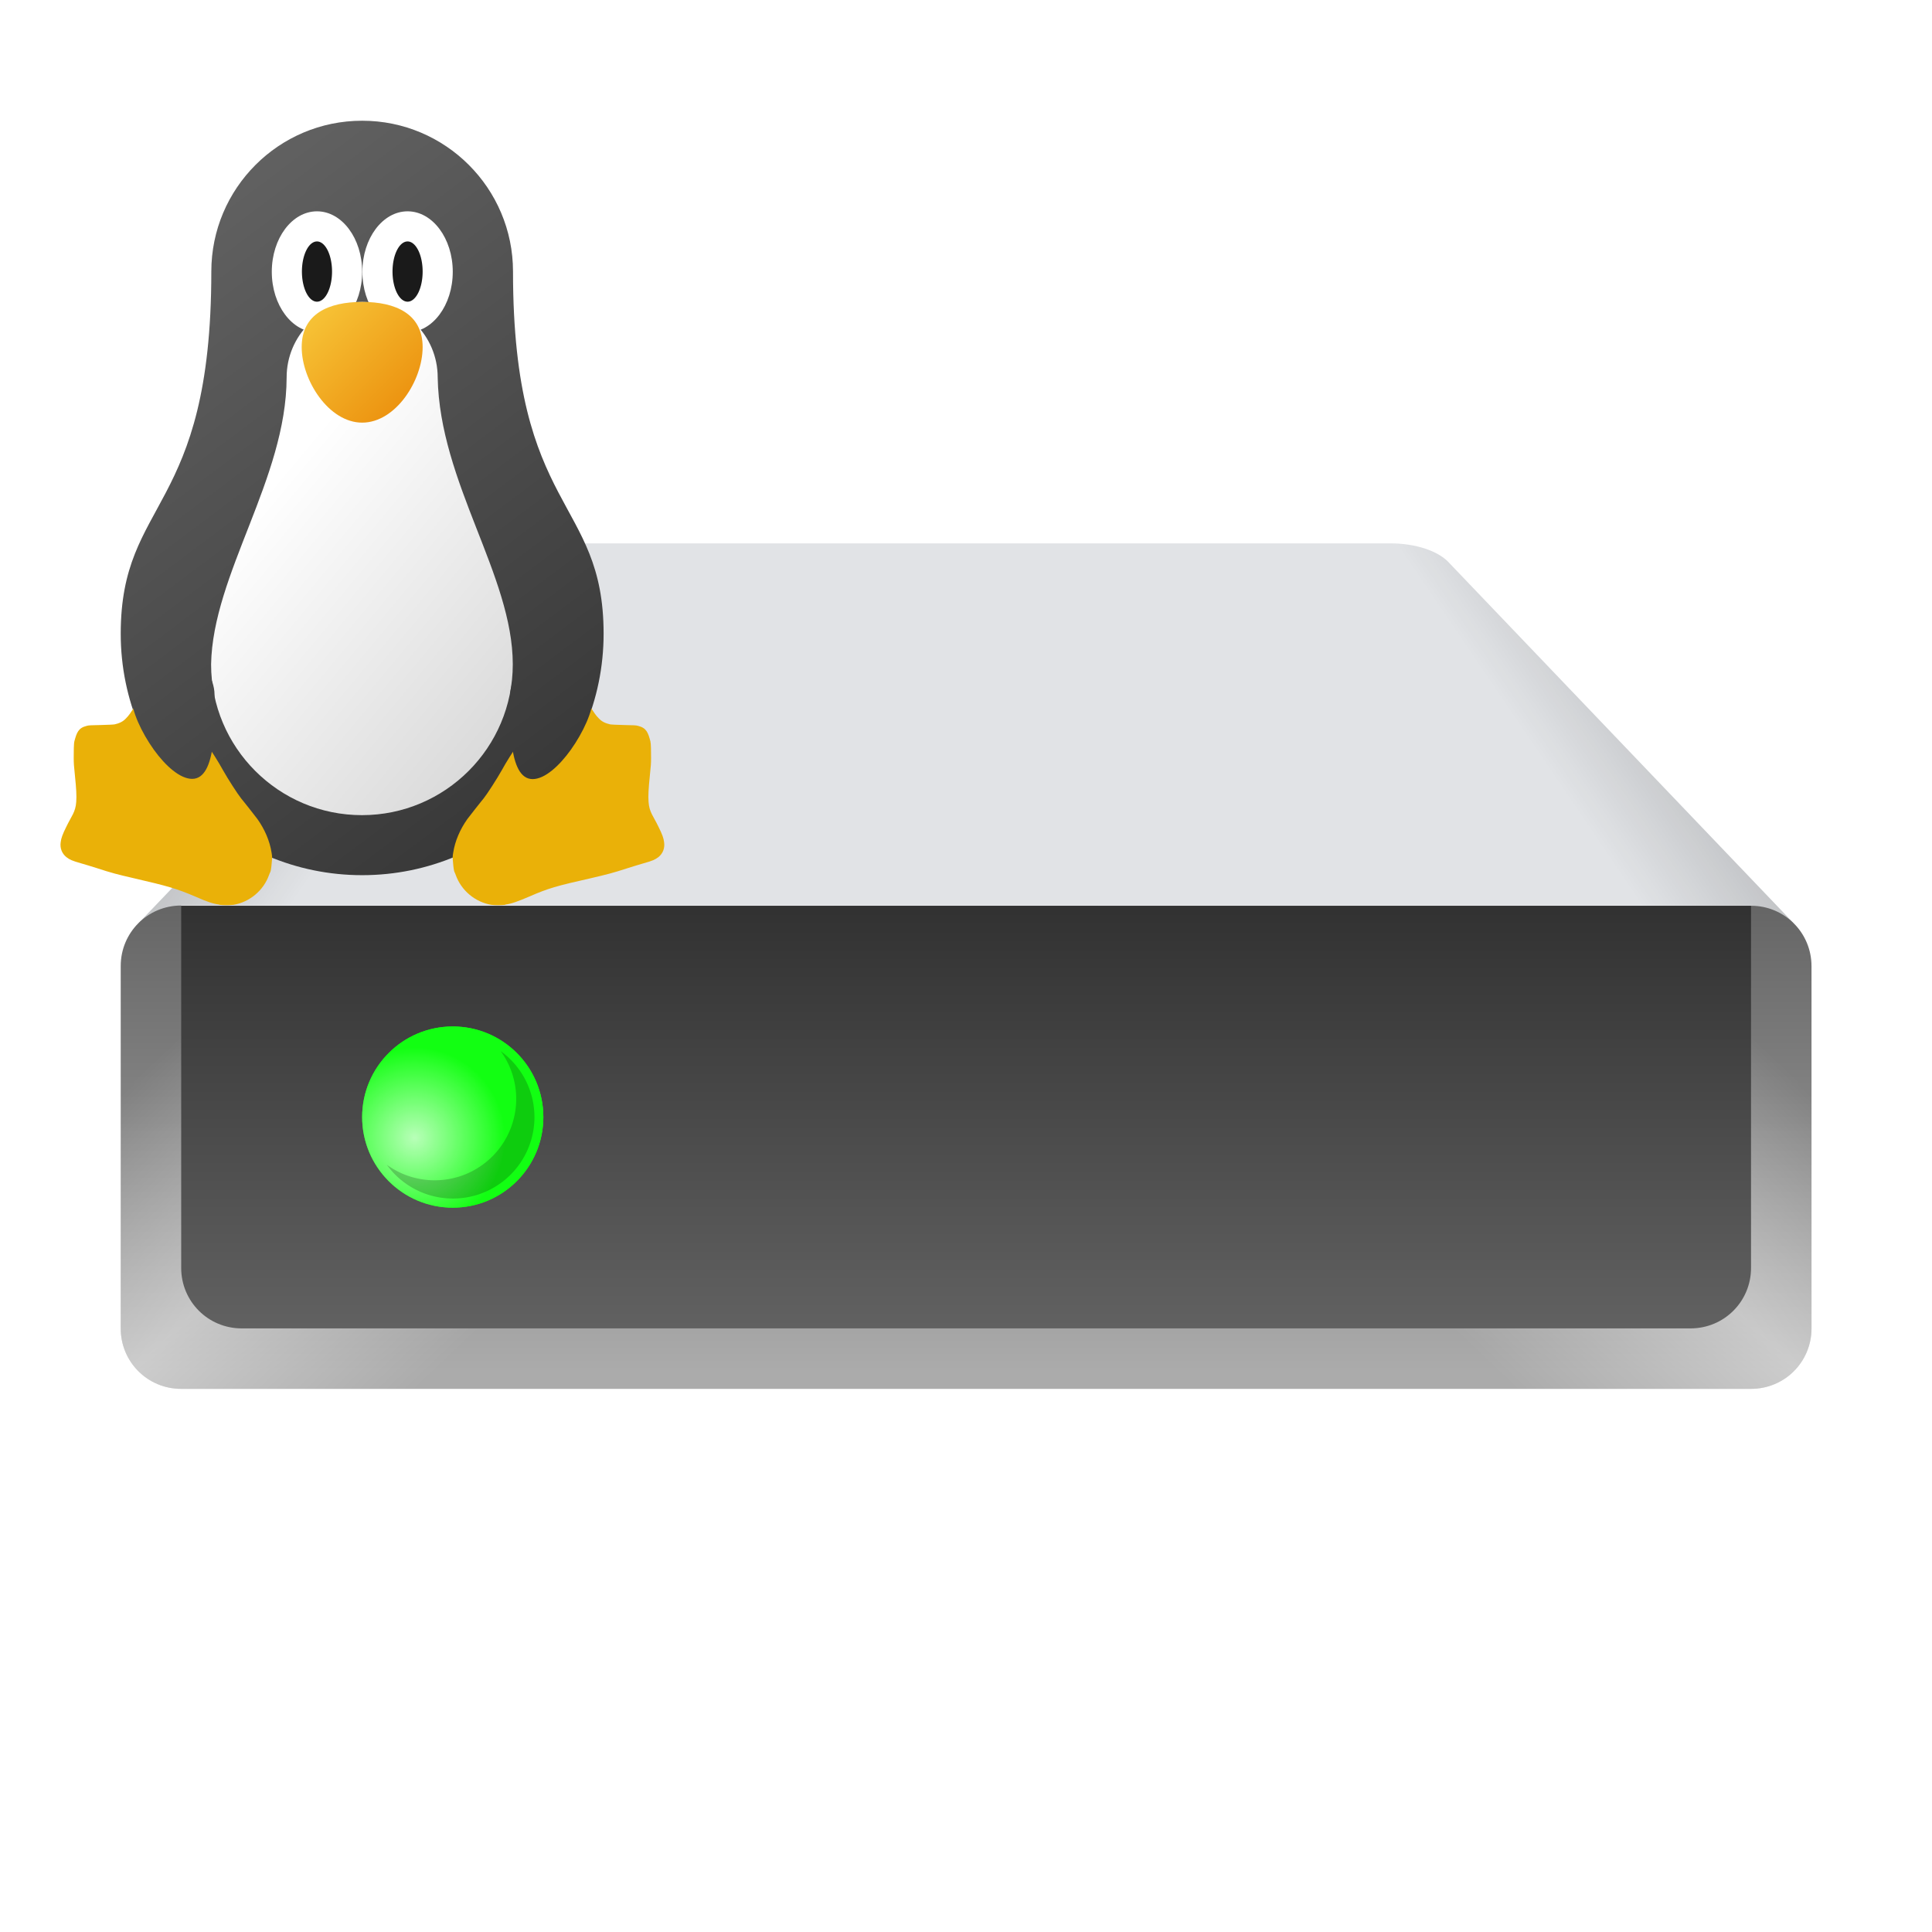 <?xml version="1.0" encoding="UTF-8" standalone="no"?>
<svg
   width="32"
   height="32"
   version="1.1"
   viewBox="0 0 8.466 8.466"
   id="svg6"
   sodipodi:docname="drive-harddisk-system.svg"
   inkscape:version="1.1.2 (0a00cf5339, 2022-02-04)"
   xmlns:inkscape="http://www.inkscape.org/namespaces/inkscape"
   xmlns:sodipodi="http://sodipodi.sourceforge.net/DTD/sodipodi-0.dtd"
   xmlns:xlink="http://www.w3.org/1999/xlink"
   xmlns="http://www.w3.org/2000/svg"
   xmlns:svg="http://www.w3.org/2000/svg"
   xmlns:rdf="http://www.w3.org/1999/02/22-rdf-syntax-ns#"
   xmlns:cc="http://creativecommons.org/ns#"
   xmlns:dc="http://purl.org/dc/elements/1.1/">
  <defs
     id="defs10">
    <linearGradient
       inkscape:collect="always"
       id="linearGradient9529">
      <stop
         style="stop-color:#f8c93b;stop-opacity:1"
         offset="0"
         id="stop9525" />
      <stop
         style="stop-color:#ea8908;stop-opacity:1"
         offset="1"
         id="stop9527" />
    </linearGradient>
    <linearGradient
       inkscape:collect="always"
       id="linearGradient4970">
      <stop
         style="stop-color:#ffffff;stop-opacity:1;"
         offset="0"
         id="stop4966" />
      <stop
         style="stop-color:#cccccc;stop-opacity:1"
         offset="1"
         id="stop4968" />
    </linearGradient>
    <linearGradient
       inkscape:collect="always"
       id="linearGradient4676">
      <stop
         style="stop-color:#333333;stop-opacity:1;"
         offset="0"
         id="stop4672" />
      <stop
         style="stop-color:#696969;stop-opacity:1"
         offset="1"
         id="stop4674" />
    </linearGradient>
    <linearGradient
       inkscape:collect="always"
       id="linearGradient58462">
      <stop
         style="stop-color:#636363;stop-opacity:1;"
         offset="0"
         id="stop58458" />
      <stop
         style="stop-color:#ababab;stop-opacity:0.996"
         offset="1"
         id="stop58460" />
    </linearGradient>
    <linearGradient
       inkscape:collect="always"
       id="linearGradient50927">
      <stop
         style="stop-color:#000000;stop-opacity:1;"
         offset="0"
         id="stop50923" />
      <stop
         style="stop-color:#000000;stop-opacity:0;"
         offset="1"
         id="stop50925" />
    </linearGradient>
    <linearGradient
       inkscape:collect="always"
       id="linearGradient50337">
      <stop
         style="stop-color:#ffffff;stop-opacity:1;"
         offset="0"
         id="stop50333" />
      <stop
         style="stop-color:#ffffff;stop-opacity:0;"
         offset="1"
         id="stop50335" />
    </linearGradient>
    <linearGradient
       inkscape:collect="always"
       id="linearGradient48004">
      <stop
         style="stop-color:#ffffff;stop-opacity:0"
         offset="0"
         id="stop48000" />
      <stop
         style="stop-color:#ffffff;stop-opacity:1"
         offset="0.5"
         id="stop48328" />
      <stop
         style="stop-color:#ffffff;stop-opacity:0;"
         offset="1"
         id="stop48002" />
    </linearGradient>
    <linearGradient
       inkscape:collect="always"
       id="linearGradient10484">
      <stop
         style="stop-color:#2e2e2e;stop-opacity:1;"
         offset="0"
         id="stop10480" />
      <stop
         style="stop-color:#616161;stop-opacity:1"
         offset="1"
         id="stop10482" />
    </linearGradient>
    <linearGradient
       inkscape:collect="always"
       xlink:href="#linearGradient10484"
       id="linearGradient10486"
       x1="5.216"
       y1="13.01"
       x2="5.216"
       y2="16.922"
       gradientUnits="userSpaceOnUse"
       gradientTransform="matrix(0.499,0,0,0.507,1.638,-2.763)" />
    <linearGradient
       inkscape:collect="always"
       xlink:href="#linearGradient48004"
       id="linearGradient48006"
       x1="0.542"
       y1="10.597"
       x2="3.065"
       y2="13.265"
       gradientUnits="userSpaceOnUse"
       gradientTransform="matrix(0.5,0,0,0.5,3.8e-7,-0.265)" />
    <radialGradient
       inkscape:collect="always"
       xlink:href="#linearGradient50337"
       id="radialGradient50339"
       cx="3.556"
       cy="10.339"
       fx="3.556"
       fy="10.339"
       r="0.661"
       gradientUnits="userSpaceOnUse"
       gradientTransform="matrix(0.6,0,0,0.6,-0.317,-1.217)" />
    <linearGradient
       inkscape:collect="always"
       xlink:href="#linearGradient50927"
       id="linearGradient50929"
       x1="0.817"
       y1="6.694"
       x2="2.705"
       y2="7.975"
       gradientUnits="userSpaceOnUse"
       gradientTransform="matrix(0.5,0,0,0.5,3.8e-7,-0.132)" />
    <linearGradient
       inkscape:collect="always"
       xlink:href="#linearGradient50927"
       id="linearGradient51339"
       gradientUnits="userSpaceOnUse"
       x1="0.817"
       y1="6.694"
       x2="2.705"
       y2="7.975"
       gradientTransform="matrix(-0.5,0,0,0.5,8.467,-0.132)" />
    <linearGradient
       inkscape:collect="always"
       xlink:href="#linearGradient58462"
       id="linearGradient58464"
       x1="9.525"
       y1="8.334"
       x2="9.525"
       y2="12.567"
       gradientUnits="userSpaceOnUse"
       gradientTransform="matrix(0.5,0,0,0.5,3.8e-7,-0.265)" />
    <linearGradient
       inkscape:collect="always"
       xlink:href="#linearGradient48004"
       id="linearGradient71108"
       gradientUnits="userSpaceOnUse"
       x1="0.542"
       y1="10.597"
       x2="3.065"
       y2="13.265"
       gradientTransform="matrix(-0.5,0,0,0.5,8.466,-0.265)" />
    <linearGradient
       inkscape:collect="always"
       xlink:href="#linearGradient4676"
       id="linearGradient4678"
       x1="5.292"
       y1="7.276"
       x2="0.529"
       y2="0.926"
       gradientUnits="userSpaceOnUse"
       gradientTransform="matrix(0.5,0,0,0.5,-2.1106661e-8,0.132)" />
    <linearGradient
       inkscape:collect="always"
       xlink:href="#linearGradient4970"
       id="linearGradient4972"
       x1="7"
       y1="17.5"
       x2="19"
       y2="27.5"
       gradientUnits="userSpaceOnUse"
       gradientTransform="matrix(0.132,0,0,0.132,-2.1106661e-8,0.132)" />
    <linearGradient
       inkscape:collect="always"
       xlink:href="#linearGradient9529"
       id="linearGradient9531"
       x1="2.646"
       y1="2.381"
       x2="3.704"
       y2="3.44"
       gradientUnits="userSpaceOnUse"
       gradientTransform="matrix(0.5,0,0,0.5,-2.1106661e-8,0.132)" />
    <linearGradient
       inkscape:collect="always"
       xlink:href="#linearGradient4676"
       id="linearGradient10516"
       gradientUnits="userSpaceOnUse"
       x1="5.292"
       y1="7.276"
       x2="0.529"
       y2="0.926"
       gradientTransform="matrix(0.5,0,0,0.5,-2.1106661e-8,0.132)" />
    <linearGradient
       inkscape:collect="always"
       xlink:href="#linearGradient4676"
       id="linearGradient10799"
       gradientUnits="userSpaceOnUse"
       x1="5.292"
       y1="7.276"
       x2="0.529"
       y2="0.926"
       gradientTransform="matrix(0.5,0,0,0.5,-2.1106661e-8,0.132)" />
    <filter
       inkscape:collect="always"
       style="color-interpolation-filters:sRGB"
       id="filter1844"
       x="-0.265"
       y="-0.265"
       width="1.53"
       height="1.53">
      <feGaussianBlur
         inkscape:collect="always"
         stdDeviation="0.088"
         id="feGaussianBlur1846" />
    </filter>
  </defs>
  <sodipodi:namedview
     id="namedview8"
     pagecolor="#ffffff"
     bordercolor="#666666"
     borderopacity="1.0"
     inkscape:pageshadow="2"
     inkscape:pageopacity="0.0"
     inkscape:pagecheckerboard="0"
     showgrid="false"
     inkscape:zoom="6.2421875"
     inkscape:cx="7.048811"
     inkscape:cy="3.1239049"
     inkscape:window-width="1920"
     inkscape:window-height="1011"
     inkscape:window-x="0"
     inkscape:window-y="0"
     inkscape:window-maximized="1"
     inkscape:current-layer="svg6" />
  <path
     id="rect31485"
     style="opacity:1;fill:#e1e3e6;fill-opacity:1;stroke-width:0.265;stroke-linecap:round;stroke-linejoin:round;stroke-dasharray:3.175, 0.265"
     d="M 2.376,2.381 C 2.258,2.381 2.166,2.417 2.122,2.46 l -1.516,1.586 0.187,-0.078 H 2.381 6.085 7.673 L 7.86,4.046 6.344,2.46 C 6.301,2.417 6.209,2.381 6.091,2.381 Z"
     sodipodi:nodetypes="ccccccccccc" />
  <path
     id="rect31485-9"
     style="opacity:0.3;fill:url(#linearGradient50929);fill-opacity:1;stroke-width:0.265;stroke-linecap:round;stroke-linejoin:round;stroke-dasharray:3.175, 0.265"
     d="m 2.376,2.381 c -0.118,-6.5e-4 -0.21,0.036 -0.253,0.079 l -1.516,1.586 0.187,-0.078 H 2.381 6.085 7.673 L 7.86,4.046 6.344,2.46 C 6.301,2.417 6.209,2.381 6.091,2.381 Z"
     sodipodi:nodetypes="ccccccccccc" />
  <path
     id="rect31485-9-0"
     style="opacity:0.3;fill:url(#linearGradient51339);fill-opacity:1;stroke-width:0.265;stroke-linecap:round;stroke-linejoin:round;stroke-dasharray:3.175, 0.265"
     d="m 6.091,2.381 c 0.118,-6.5e-4 0.21,0.036 0.253,0.079 L 7.86,4.046 7.673,3.969 H 6.085 2.381 0.794 l -0.187,0.078 1.516,-1.586 c 0.043,-0.043 0.135,-0.079 0.253,-0.079 z"
     sodipodi:nodetypes="ccccccccccc" />
  <path
     id="rect849"
     style="fill:url(#linearGradient58464);fill-opacity:1;stroke-width:0.265;stroke-linecap:round;stroke-linejoin:round;stroke-dasharray:3.175, 0.265"
     d="M 0.794,3.969 H 7.673 c 0.147,0 0.265,0.118 0.265,0.265 V 5.821 c 0,0.147 -0.118,0.265 -0.265,0.265 H 0.794 c -0.147,0 -0.265,-0.118 -0.265,-0.265 V 4.233 c 0,-0.147 0.118,-0.265 0.265,-0.265 z"
     sodipodi:nodetypes="sssssssss" />
  <path
     id="rect849-5"
     style="opacity:0.4;fill:url(#linearGradient48006);fill-opacity:1;stroke-width:0.265;stroke-linecap:round;stroke-linejoin:round;stroke-dasharray:3.175, 0.265"
     d="M 0.794,3.969 H 7.673 c 0.147,0 0.265,0.118 0.265,0.265 V 5.821 c 0,0.147 -0.118,0.265 -0.265,0.265 H 0.794 c -0.147,0 -0.265,-0.118 -0.265,-0.265 V 4.233 c 0,-0.147 0.118,-0.265 0.265,-0.265 z"
     sodipodi:nodetypes="sssssssss" />
  <path
     id="rect849-5-8"
     style="opacity:0.4;fill:url(#linearGradient71108);fill-opacity:1;stroke-width:0.265;stroke-linecap:round;stroke-linejoin:round;stroke-dasharray:3.175, 0.265"
     d="M 7.673,3.969 H 0.794 c -0.147,0 -0.265,0.118 -0.265,0.265 V 5.821 c 0,0.147 0.118,0.265 0.265,0.265 H 7.673 c 0.147,0 0.265,-0.118 0.265,-0.265 V 4.233 c 0,-0.147 -0.118,-0.265 -0.265,-0.265 z"
     sodipodi:nodetypes="sssssssss" />
  <path
     id="rect1094"
     style="fill:url(#linearGradient10486);stroke-width:0.266;stroke-linecap:round;stroke-linejoin:round;stroke-dasharray:3.194, 0.266"
     d="m 0.794,3.969 v 1.587 c 0,0.147 0.118,0.265 0.265,0.265 H 7.408 c 0.147,0 0.265,-0.118 0.265,-0.265 V 3.969 Z"
     sodipodi:nodetypes="csssscc" />
  <circle
     style="opacity:1;fill:#12ff12;fill-opacity:1;stroke-width:0.344;stroke-linecap:round;stroke-linejoin:round;stroke-dasharray:4.122, 0.344;filter:url(#filter1844)"
     id="path25907"
     cx="1.984"
     cy="4.895"
     r="0.397" />
  <circle
     style="fill:#12ff12;fill-opacity:1;stroke-width:0.317;stroke-linecap:round;stroke-linejoin:round;stroke-dasharray:3.81, 0.317"
     id="path30449"
     cx="1.984"
     cy="4.895"
     r="0.397" />
  <circle
     style="opacity:0.7;fill:url(#radialGradient50339);fill-opacity:1;stroke-width:0.317;stroke-linecap:round;stroke-linejoin:round;stroke-dasharray:3.81, 0.317"
     id="path50091"
     cx="1.984"
     cy="4.895"
     r="0.397" />
  <path
     id="path49923"
     style="opacity:0.2;fill:#000000;fill-opacity:1;stroke-width:0.317;stroke-linecap:round;stroke-linejoin:round;stroke-dasharray:3.81, 0.317"
     d="M 2.194,4.606 A 0.357,0.357 0 0 1 2.262,4.815 0.357,0.357 0 0 1 1.905,5.172 0.357,0.357 0 0 1 1.695,5.104 0.357,0.357 0 0 0 1.984,5.252 0.357,0.357 0 0 0 2.342,4.895 0.357,0.357 0 0 0 2.194,4.606 Z" />
  <path
     id="path879"
     style="fill:url(#linearGradient4678);fill-opacity:1;stroke-width:0.083;stroke-linejoin:round"
     d="m 1.587,0.529 c -0.365,1e-8 -0.661,0.296 -0.661,0.661 1e-7,1.058 -0.397,0.992 -0.397,1.587 0,0.584 0.474,1.058 1.058,1.058 0.584,0 1.058,-0.474 1.058,-1.058 10e-8,-0.595 -0.397,-0.529 -0.397,-1.587 0,-0.365 -0.296,-0.661 -0.661,-0.661 z"
     sodipodi:nodetypes="sccsccs" />
  <path
     style="fill:#eab108;stroke-width:0.066"
     d="M 0.961,3.964 C 0.933,3.96 0.908,3.952 0.854,3.928 0.774,3.894 0.736,3.883 0.589,3.849 0.515,3.832 0.488,3.825 0.424,3.804 0.401,3.797 0.37,3.787 0.355,3.783 0.316,3.772 0.305,3.767 0.291,3.756 c -0.02,-0.016 -0.029,-0.04 -0.025,-0.066 0.002,-0.017 0.008,-0.034 0.025,-0.068 0.022,-0.046 0.04,-0.063 0.043,-0.108 0.002,-0.027 3.5715e-4,-0.057 -0.006,-0.119 -0.004,-0.037 -0.005,-0.051 -0.005,-0.074 -6.07e-5,-0.026 2.672e-4,-0.063 0.003,-0.073 0.01,-0.037 0.017,-0.058 0.053,-0.067 0.01,-0.003 0.017,-0.003 0.064,-0.004 0.03,-6.6e-4 0.056,-0.002 0.06,-0.003 0.021,-0.005 0.036,-0.012 0.049,-0.026 0.013,-0.013 0.022,-0.026 0.04,-0.056 0.027,-0.047 0.08,-0.047 0.124,-0.049 0.012,0.003 0.016,0.004 0.03,0.012 0.014,0.008 0.017,0.011 0.029,0.023 0.03,0.032 0.044,0.051 0.111,0.152 0.053,0.08 0.069,0.105 0.09,0.143 0.023,0.041 0.065,0.106 0.081,0.126 0.003,0.003 0.019,0.024 0.036,0.045 0.017,0.022 0.033,0.042 0.035,0.045 0.032,0.045 0.054,0.096 0.062,0.147 0.003,0.018 0.003,0.021 0.001,0.041 -0.002,0.026 -0.004,0.037 -0.006,0.043 -0.001,0.002 -0.004,0.008 -0.006,0.014 -0.024,0.068 -0.085,0.119 -0.156,0.131 -0.015,0.002 -0.045,0.002 -0.061,0 z"
     id="path12" />
  <path
     style="fill:#eab108;stroke-width:0.066"
     d="m 2.214,3.964 c 0.028,-0.004 0.053,-0.013 0.107,-0.036 0.08,-0.035 0.118,-0.046 0.265,-0.079 0.073,-0.017 0.101,-0.024 0.165,-0.045 0.023,-0.007 0.054,-0.017 0.069,-0.021 0.04,-0.011 0.05,-0.016 0.065,-0.027 0.02,-0.016 0.029,-0.04 0.025,-0.066 -0.002,-0.017 -0.008,-0.034 -0.025,-0.068 -0.022,-0.046 -0.04,-0.063 -0.043,-0.108 -0.002,-0.027 -3.572e-4,-0.057 0.006,-0.119 0.004,-0.037 0.005,-0.051 0.005,-0.074 6.07e-5,-0.026 -2.672e-4,-0.063 -0.003,-0.073 -0.01,-0.037 -0.017,-0.058 -0.053,-0.067 -0.01,-0.003 -0.017,-0.003 -0.064,-0.004 -0.03,-6.6e-4 -0.056,-0.002 -0.06,-0.003 -0.021,-0.005 -0.036,-0.012 -0.049,-0.026 -0.013,-0.013 -0.022,-0.026 -0.04,-0.056 -0.027,-0.047 -0.08,-0.047 -0.124,-0.049 -0.012,0.003 -0.016,0.004 -0.03,0.012 -0.014,0.008 -0.017,0.011 -0.029,0.023 -0.03,0.032 -0.044,0.051 -0.111,0.152 -0.053,0.08 -0.069,0.105 -0.09,0.143 -0.023,0.041 -0.065,0.106 -0.081,0.126 -0.003,0.003 -0.019,0.024 -0.036,0.045 -0.017,0.022 -0.033,0.042 -0.035,0.045 -0.032,0.045 -0.054,0.096 -0.062,0.147 -0.003,0.018 -0.003,0.021 -0.001,0.041 0.002,0.026 0.004,0.037 0.006,0.043 0.001,0.002 0.004,0.008 0.006,0.014 0.024,0.068 0.085,0.119 0.156,0.131 0.015,0.002 0.045,0.002 0.061,0 z"
     id="path12-6" />
  <path
     id="path879-3"
     style="fill:url(#linearGradient4972);fill-opacity:1;stroke-width:0.041;stroke-linejoin:round"
     d="m 1.587,1.323 c -0.183,0 -0.331,0.148 -0.331,0.331 -0.001,0.444 -0.324,0.862 -0.331,1.257 0,0.365 0.296,0.661 0.661,0.661 0.365,0 0.661,-0.296 0.661,-0.661 C 2.247,2.521 1.926,2.115 1.918,1.654 c 0,-0.183 -0.148,-0.331 -0.331,-0.331 z"
     sodipodi:nodetypes="sccsccs" />
  <ellipse
     style="fill:#ffffff;fill-opacity:1;stroke-width:0.229;stroke-linejoin:round"
     id="path5621"
     cx="1.389"
     cy="1.191"
     rx="0.198"
     ry="0.265" />
  <ellipse
     style="fill:#ffffff;fill-opacity:1;stroke-width:0.229;stroke-linejoin:round"
     id="path5621-7"
     cx="1.786"
     cy="1.191"
     rx="0.198"
     ry="0.265" />
  <path
     id="path5299"
     style="fill:url(#linearGradient9531);fill-opacity:1;stroke-width:0.132;stroke-linejoin:round"
     d="m 1.852,1.521 c 0,0.146 -0.118,0.331 -0.265,0.331 -0.146,0 -0.265,-0.185 -0.265,-0.331 0,-0.146 0.118,-0.198 0.265,-0.198 0.146,0 0.265,0.052 0.265,0.198 z"
     sodipodi:nodetypes="sssss" />
  <path
     id="path10049"
     style="fill:#1a1a1a;fill-opacity:1;stroke-width:0.132;stroke-linejoin:round"
     d="m 1.389,1.058 a 0.066,0.132 0 0 0 -0.066,0.132 0.066,0.132 0 0 0 0.066,0.132 0.066,0.132 0 0 0 0.066,-0.132 0.066,0.132 0 0 0 -0.066,-0.132 z m 0.397,0 a 0.066,0.132 0 0 0 -0.066,0.132 0.066,0.132 0 0 0 0.066,0.132 0.066,0.132 0 0 0 0.066,-0.132 0.066,0.132 0 0 0 -0.066,-0.132 z" />
  <path
     id="path879-6"
     style="fill:url(#linearGradient10516);fill-opacity:1;stroke-width:0.083;stroke-linejoin:round"
     d="m 0.775,2.86 c -0.11,0 -0.198,0.089 -0.198,0.198 0,0.057 0.042,0.15 0.097,0.227 0.051,0.071 0.115,0.128 0.168,0.128 0.11,0 0.098,-0.262 0.098,-0.371 0,-0.063 -0.054,-0.183 -0.164,-0.183 z"
     sodipodi:nodetypes="ssssss" />
  <path
     id="path879-1"
     style="fill:url(#linearGradient10799);fill-opacity:1;stroke-width:0.083;stroke-linejoin:round"
     d="m 2.395,2.86 c -0.106,0.004 -0.159,0.121 -0.159,0.183 0,0.11 -0.012,0.371 0.098,0.371 0.053,0 0.116,-0.057 0.167,-0.128 0.055,-0.077 0.097,-0.17 0.097,-0.227 0,-0.11 -0.089,-0.198 -0.198,-0.198 -0.002,0 -0.003,-5.79e-5 -0.005,0 z" />
</svg>
